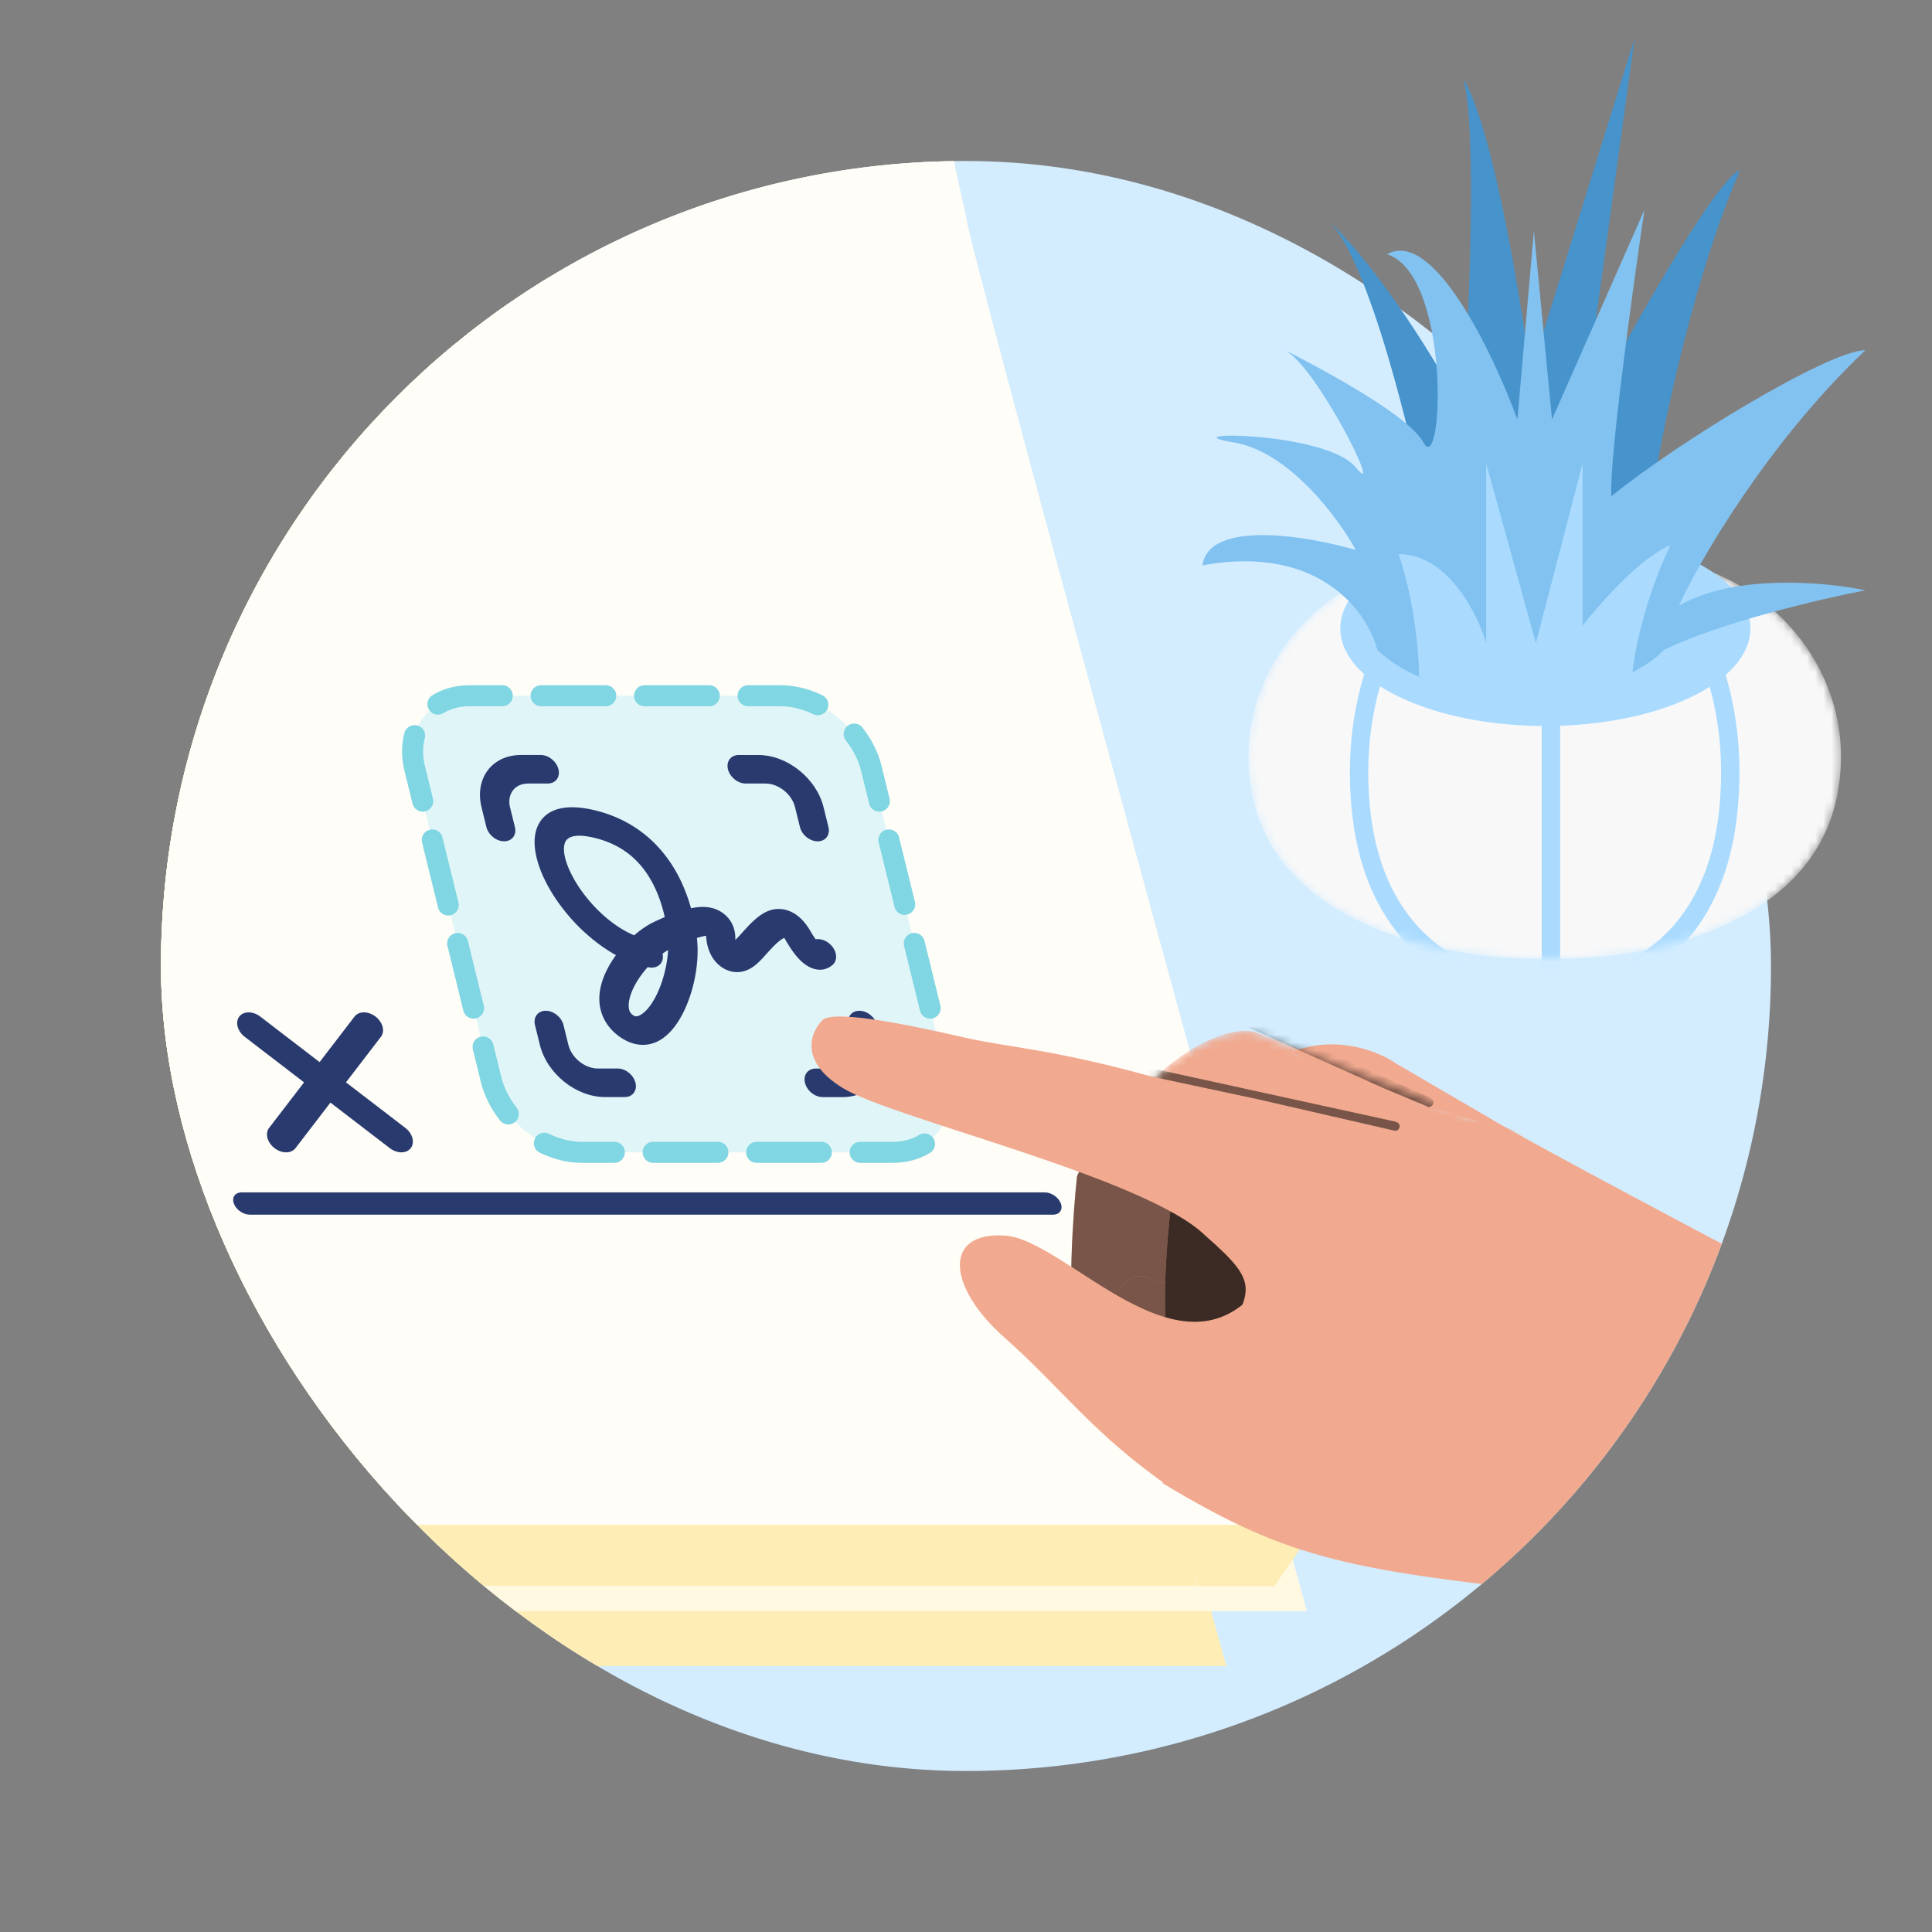 <svg xmlns="http://www.w3.org/2000/svg" width="240" height="240" fill="none" class="persona-ilustration" viewBox="0 0 240 240"><rect x="0" y="0" width="240" height="240" fill="#808080" stroke="none"/><g clip-path="url(#DkWgaw1FHa_a)"><g clip-path="url(#DkWgaw1FHa_b)"><rect width="200" height="200" x="20" y="20" fill="#D3EDFF" rx="100"/><path fill="#FEEDB4" d="M152.331 206.972H-39.434V44.546h147.847c0 2.767 43.918 162.426 43.918 162.426"/><path fill="#FFF9E1" d="M162.352 200.14H-29.413V37.714h147.847c0 2.767 43.918 162.426 43.918 162.426"/><path fill="#FEEDB4" d="m148.696 196.984-.339-1.232.478 1.284h9.468l5.701-8.241h-17.559c-8.968-32.645-41.667-151.849-41.667-154.237H-43.069v162.426z"/><path fill="#FFF9E1" d="M163.932 189.416H-27.832v-208.05h138.254s2.783 14.962 9.593 45.624c0 2.767 43.917 162.426 43.917 162.426"/><path fill="#fff" d="M163.932 189.416H-27.832v-208.05h138.254s2.783 14.962 9.593 45.624c0 2.767 43.917 162.426 43.917 162.426" opacity=".75" style="mix-blend-mode:overlay"/><path fill="#E0F5F8" d="M58.376 86.428h38.57c5.014 0 10.074 4.06 11.305 9.074l9.469 38.57c1.231 5.014-1.836 9.075-6.849 9.075h-38.57c-5.013 0-10.074-4.061-11.305-9.075l-9.469-38.57c-1.23-5.013 1.836-9.074 6.85-9.074"/><path fill="#80D6E2" fill-rule="evenodd" d="M53.724 86.356c1.322-.801 2.907-1.233 4.652-1.233h4.018a1.305 1.305 0 1 1 0 2.61h-4.018c-1.31 0-2.42.323-3.298.855a1.305 1.305 0 1 1-1.354-2.232m12.186.072c0-.721.584-1.305 1.305-1.305h8.036a1.305 1.305 0 1 1 0 2.61h-8.036a1.306 1.306 0 0 1-1.305-1.305m12.856 0c0-.721.585-1.305 1.306-1.305h8.035a1.305 1.305 0 1 1 0 2.61h-8.035a1.306 1.306 0 0 1-1.306-1.305m12.857 0c0-.721.585-1.305 1.306-1.305h4.017c1.818 0 3.612.467 5.246 1.264a1.306 1.306 0 0 1-1.144 2.347c-1.325-.646-2.73-1-4.102-1H92.93a1.306 1.306 0 0 1-1.306-1.306m13.676 3.738a1.307 1.307 0 0 1 1.834.22c1.109 1.411 1.954 3.045 2.386 4.805l.986 4.018a1.305 1.305 0 1 1-2.535.622l-.987-4.017c-.334-1.36-.997-2.662-1.903-3.814a1.306 1.306 0 0 1 .219-1.834m-53.463-.044c.697.184 1.113.899.928 1.596-.266 1.005-.286 2.182.03 3.473l.987 4.018a1.305 1.305 0 1 1-2.535.622l-.987-4.017c-.411-1.675-.407-3.298-.019-4.764.184-.697.9-1.113 1.596-.928m1.55 12.952c.7-.172 1.407.256 1.579.956l1.972 8.036a1.306 1.306 0 1 1-2.535.622l-1.973-8.035a1.305 1.305 0 0 1 .957-1.579m56.724 0c.7-.172 1.407.256 1.579.956l1.973 8.036a1.306 1.306 0 0 1-2.536.622l-1.973-8.035a1.305 1.305 0 0 1 .957-1.579M56.542 115.93c.7-.172 1.407.257 1.58.957l1.972 8.035a1.305 1.305 0 1 1-2.536.623l-1.973-8.036c-.172-.7.257-1.407.957-1.579m56.724 0c.7-.172 1.407.257 1.579.957l1.973 8.035a1.305 1.305 0 0 1-2.536.623l-1.972-8.036c-.172-.7.256-1.407.956-1.579m-53.568 12.857c.7-.172 1.407.256 1.58.957l.986 4.017c.334 1.361.997 2.662 1.903 3.815a1.305 1.305 0 1 1-2.053 1.613c-1.11-1.411-1.954-3.045-2.386-4.805l-.986-4.018c-.172-.7.256-1.407.956-1.579m56.725 0c.7-.172 1.407.256 1.579.957l.986 4.017c.411 1.675.407 3.298.019 4.764a1.305 1.305 0 1 1-2.524-.668c.266-1.005.286-2.182-.031-3.473l-.986-4.018c-.172-.7.256-1.407.957-1.579m-49.97 12.655a1.306 1.306 0 0 1 1.746-.601c1.325.646 2.73 1.001 4.102 1.001h4.017a1.305 1.305 0 1 1 0 2.61h-4.017c-1.818 0-3.612-.467-5.246-1.264a1.306 1.306 0 0 1-.601-1.746m49.51-.016c.373.617.176 1.42-.44 1.793-1.321.801-2.907 1.233-4.652 1.233h-4.018a1.305 1.305 0 1 1 0-2.61h4.018c1.311 0 2.42-.323 3.299-.855a1.306 1.306 0 0 1 1.793.439m-36.129 1.721c0-.721.585-1.305 1.306-1.305h8.035a1.305 1.305 0 1 1 0 2.61H81.14a1.305 1.305 0 0 1-1.306-1.305m12.857 0c0-.721.584-1.305 1.305-1.305h8.036a1.305 1.305 0 1 1 0 2.61h-8.035a1.305 1.305 0 0 1-1.306-1.305" clip-rule="evenodd"/><path fill="#293A6E" d="M63.357 100.285c-.4-1.63.594-2.951 2.225-2.951h2.457c.978 0 1.578-.795 1.336-1.773-.242-.979-1.226-1.773-2.204-1.773h-2.457c-3.588 0-5.776 2.91-4.898 6.492l.605 2.456c.242.979 1.226 1.773 2.205 1.773.978 0 1.578-.794 1.336-1.773l-.605-2.456zM91.766 93.788c-.978 0-1.578.794-1.336 1.773s1.226 1.773 2.204 1.773h2.457c1.63 0 3.277 1.32 3.677 2.951l.605 2.456c.242.979 1.226 1.773 2.204 1.773s1.578-.794 1.336-1.773l-.605-2.456c-.878-3.588-4.503-6.492-8.085-6.492h-2.457zM69.998 127.333c-.242-.978-1.226-1.772-2.204-1.772s-1.578.794-1.337 1.772l.605 2.457c.879 3.588 4.503 6.491 8.086 6.491h2.457c.978 0 1.578-.794 1.336-1.772-.242-.979-1.226-1.773-2.204-1.773H74.28c-1.63 0-3.278-1.32-3.677-2.951l-.605-2.457zM108.951 127.333c-.242-.978-1.226-1.772-2.204-1.772s-1.578.794-1.336 1.772l.605 2.457c.399 1.631-.595 2.951-2.226 2.951h-2.456c-.979 0-1.579.795-1.337 1.773s1.226 1.773 2.205 1.773h2.456c3.588 0 5.776-2.909 4.898-6.492l-.605-2.456z"/><path fill="#293A6E" fill-rule="evenodd" d="M72.637 115.823c1.168 1.073 2.478 2.052 3.882 2.825-.42.579-.8 1.184-1.104 1.794-.631 1.241-1.073 2.688-.942 4.156.142 1.588.99 3.23 2.783 4.377 1.83 1.167 3.52.941 4.734.231 1.163-.684 2.089-1.888 2.783-3.219 1.373-2.62 2.162-6.318 1.8-9.469.436-.132.82-.227 1.14-.274.033.589.132 1.163.317 1.699.236.689.673 1.484 1.457 2.083.841.642 1.746.811 2.499.705.704-.094 1.315-.421 1.83-.826.453-.357.947-.904 1.384-1.394l.173-.189c.526-.584 1.026-1.11 1.505-1.478a2.8 2.8 0 0 1 .547-.337c.037.053.074.116.12.2q.695 1.208 1.332 1.989c.415.51.92 1.015 1.541 1.362.71.395 1.399.479 1.978.342.489-.116.826-.374.984-.495.684-.541.636-1.641-.105-2.451-.548-.6-1.31-.878-1.952-.768a14 14 0 0 1-.694-1.094c-.769-1.326-1.947-2.478-3.52-2.657-1.273-.142-2.256.453-2.882.931-.69.526-1.326 1.216-1.842 1.784l-.157.173a18 18 0 0 1-.884.942v-.184c.005-.884-.248-2.125-1.41-3.051-1.037-.831-2.199-.9-2.962-.858a7.6 7.6 0 0 0-1.13.158c-.537-1.92-1.342-3.856-2.526-5.629-1.973-2.956-4.929-5.355-9.048-6.449-3.398-.905-6.028-.537-7.228 1.404-1.12 1.81-.605 4.414.437 6.723 1.078 2.383 2.914 4.893 5.15 6.944zm7.96 4.345c-.048-.01-.09-.015-.137-.026-.668.742-1.263 1.573-1.694 2.431-.521 1.031-.72 1.925-.658 2.567.048.52.226.773.6 1.01.137.089.363.215.9-.1.583-.342 1.24-1.094 1.835-2.231.868-1.662 1.436-3.814 1.552-5.802a9 9 0 0 0-.689.447q.033.157.042.316c.042.957-.742 1.578-1.746 1.383zm-5.813-6.628c1.257 1.158 2.625 2.078 3.998 2.646.804-.699 1.651-1.273 2.477-1.667.447-.211.89-.411 1.32-.6-.436-1.941-1.14-3.782-2.182-5.345-1.342-2.009-3.288-3.629-6.26-4.419-2.715-.72-3.567-.136-3.851.316-.363.584-.363 1.825.484 3.682.81 1.784 2.236 3.762 4.008 5.382zm12.914 2.01v-.011zm9.59.784s.005 0 .021.021a.1.1 0 0 1-.02-.021m-5.781 1.351v-.005z" clip-rule="evenodd"/><path fill="#F1AA90" d="M197.796 198.264c11.197-25.353 34.016-29.479 44.025-28.373-11.24-6.926-33.811-18.221-55.053-29.977-19.953-5.329-36.413 27.454-42.355 44.33 15.93 9.587 23.145 10.921 53.383 14.02"/><path fill="#F1AA90" d="M196.472 197.384c7.686 4.64 22.589 24.799 29.08 34.298l4.251 6.321L254.933 183l-12.853-13.204-16.748-4.058c-12.823 8.615-36.547 27.006-28.86 31.646M133.576 166.844c-1.022-5.565-.282-16.132.216-20.719 2.403-6.151 14.141-1.254 12.879 2.543-1.01 3.039-.647 15.859-.34 21.889-3.826 1.082-11.734 1.852-12.755-3.713"/><path fill="#000" d="M133.576 166.844c-1.022-5.565-.282-16.132.216-20.719 2.403-6.151 14.141-1.254 12.879 2.543-1.01 3.039-.647 15.859-.34 21.889-3.826 1.082-11.734 1.852-12.755-3.713" opacity=".5" style="mix-blend-mode:overlay"/><path fill="#F1AA90" d="M158.911 174.047c-5.651.29-16.032-1.815-20.516-2.904-5.787-3.182.592-14.184 4.194-12.44 2.881 1.395 15.64 2.7 21.66 3.178.575 3.934.313 11.875-5.338 12.166"/><path fill="#000" d="M158.911 174.047c-5.651.29-16.032-1.815-20.516-2.904-5.787-3.182.592-14.184 4.194-12.44 2.881 1.395 15.64 2.7 21.66 3.178.575 3.934.313 11.875-5.338 12.166" opacity=".5" style="mix-blend-mode:overlay"/><path fill="#F1AA90" d="M145.307 169.082c-1.127-5.218-.388-14.847.122-19.01 2.549-5.402 15.183.31 13.847 3.668-1.068 2.686-.611 14.5-.249 20.071-4.103.598-12.593.488-13.72-4.729"/><path fill="#000" d="M145.307 169.082c-1.127-5.218-.388-14.847.122-19.01 2.549-5.402 15.183.31 13.847 3.668-1.068 2.686-.611 14.5-.249 20.071-4.103.598-12.593.488-13.72-4.729" opacity=".75" style="mix-blend-mode:overlay"/><path fill="#F1AA90" d="m173.361 132.074 14.46 8.444c-7-1.891-22.25-6.512-27.247-9.867 5.516-2.183 10.823.04 12.787 1.423"/><mask id="DkWgaw1FHa_c" width="50" height="30" x="139" y="128" maskUnits="userSpaceOnUse" style="mask-type:alpha"><path fill="#FFC7B6" d="m155.88 128.188 33.048 12.984-22.407 15.965c-5.592-4.259-18.754-14.134-26.662-19.56 7.702-8.928 13.89-9.979 16.021-9.389"/></mask><g mask="url(#DkWgaw1FHa_c)"><path fill="#F1AA90" d="m155.879 128.187 33.717 12.795-23.076 16.154c-5.592-4.259-18.754-14.133-26.662-19.559 7.702-8.928 13.89-9.98 16.021-9.39"/><path fill="#000" d="m169.058 140.352-25.654-6.292-2.125-.947 2.645-.218 29.174 6.382c.331.072.718.196.764.532a.616.616 0 0 1-.405.669l-.071.026zM171.864 135.169l-22.436-10.076-1.887-1.361 2.633.326 27.259 12.199c.309.138.663.339.639.677a.616.616 0 0 1-.533.573l-.074.01z" opacity=".5" style="mix-blend-mode:overlay"/></g><path fill="#F1AA90" d="M104.739 135.188c-5.897-3.575-3.734-7.388-2.545-8.481 1.308-1.202 9.3.259 17.609 2.177 5.315 1.226 10.861 1.409 23.211 4.844l13.23 2.823 20.173 4.639q.069-.058.013.003l-.013-.003c-.786.659-13.664 12.87-24.638 26.368 3.528-7.477 5.03-7.878-1.996-14.016-7.288-7.253-38.757-14.543-45.044-18.354"/><path fill="#F1AA90" d="M124.772 166.15c7.005 6.19 11.086 12.055 20.502 18.547 5.734 1.048 15.115 4.776 21.849-13.264 4.039-8.247-7.732-15.386-10.465-11.785-9.811 12.925-24.146-5.729-31.886-6.169s-7.005 6.482 0 12.671"/><path fill="#293A6E" d="M29.047 149.507c-.279-.764.155-1.383.968-1.383h99.795c.812 0 1.697.619 1.975 1.383s-.156 1.383-.969 1.383H31.022c-.813 0-1.697-.619-1.975-1.383M46.646 126.28c-.905-.694-2.07-.694-2.603 0l-4.342 5.659-7.374-5.659c-.905-.694-2.07-.694-2.604 0-.533.695-.231 1.821.674 2.515l7.374 5.658-4.341 5.658c-.533.695-.231 1.821.673 2.515.905.695 2.071.695 2.604 0l4.341-5.658 7.374 5.658c.905.695 2.071.695 2.604 0 .533-.694.231-1.82-.674-2.515l-7.374-5.658 4.342-5.658c.533-.695.231-1.82-.674-2.515"/></g><mask id="DkWgaw1FHa_d" width="74" height="51" x="155" y="69" maskUnits="userSpaceOnUse" style="mask-type:alpha"><path fill="#fff" d="M192.34 73.278c-16.081-11.53-41.087 4.34-36.77 25.573 3.441 16.924 25.697 20.54 36.77 20.245 10.803.295 32.519-3.321 35.876-20.245 4.211-21.232-20.186-37.103-35.876-25.573"/></mask><g mask="url(#DkWgaw1FHa_d)"><path fill="#F8F8F8" d="M192.34 73.278c-16.081-11.53-41.087 4.34-36.77 25.573 3.441 16.924 25.697 20.54 36.77 20.245 10.803.295 32.519-3.321 35.876-20.245 4.211-21.232-20.186-37.103-35.876-25.573"/><path fill="#AADBFF" fill-rule="evenodd" d="M200.122 70.759c-2.387-.184-4.861.882-7.113 3.737l-.83 1.052-.84-1.04c-2.311-2.857-4.857-3.935-7.326-3.749-2.502.188-5.073 1.689-7.348 4.322-4.555 5.27-7.705 14.859-6.397 25.959 1.027 8.71 4.83 13.918 9.177 16.949 4.394 3.065 9.385 3.925 12.679 3.773l.045-.002.046.003c3.205.15 8.064-.707 12.344-3.766 4.232-3.025 7.948-8.231 8.951-16.953 1.277-11.112-1.801-20.706-6.243-25.975-2.219-2.632-4.72-4.123-7.145-4.31m8.772 2.433c4.997 5.927 8.241 16.378 6.88 28.208-1.099 9.565-5.237 15.457-10.024 18.878-4.719 3.372-10.02 4.315-13.582 4.158-3.641.157-9.064-.783-13.893-4.151-4.897-3.414-9.142-9.304-10.271-18.88-1.396-11.843 1.934-22.3 7.053-28.225 2.562-2.964 5.626-4.849 8.81-5.089 2.892-.217 5.762.933 8.292 3.618 2.471-2.68 5.277-3.837 8.114-3.618 3.123.242 6.121 2.136 8.621 5.101" clip-rule="evenodd"/><path fill="#AADBFF" fill-rule="evenodd" d="M191.517 123.981v-47.87h2.285v47.87z" clip-rule="evenodd"/></g><ellipse cx="191.97" cy="78.072" fill="#AADBFF" rx="25.471" ry="12.115"/><path fill="#4793CC" d="M177.437 64.927c-2.044-10.53-7.391-32.743-12.458-37.572l-.04-.037.04.037c6.709 6.345 13.965 18.448 16.76 23.717.751-11.465 1.802-35.778 0-41.32 3.605 5.74 7.101 26.804 8.398 36.618l12.906-41.567-6.555 47.754c5.258-9.98 16.552-30.236 19.665-31.424-6.391 14.846-10.31 35.382-11.471 43.794z"/><path fill="#82C2F1" d="M149.37 70.23c14.584-2.672 20.553 5.886 21.714 10.499 8.498 8.062 28.415 7.285 35.645 0 7.047-3.435 19.597-6.363 24.991-7.397-4.848-1.034-16.265-2.1-23.147 1.909 2.458-5.488 11.061-20.28 23.147-31.733-4.506 0-23.352 11.452-31.546 18.133-.328-4.008 2.594-25.369 4.097-35.548l-11.472 26.005-2.253-23.381-2.049 23.381c-3.004-8.191-10.447-23.763-16.183-20.518 7.989 2.624 6.965 27.913 4.507 23.38s-21.099-13.36-17.207-11.452c3.892 1.909 12.495 19.087 8.808 14.554s-23.762-4.533-15.159-3.102c6.883 1.145 12.974 9.385 15.159 13.361-6.009-1.75-18.232-3.817-19.052 1.91"/><path fill="#AADBFF" d="M173.742 68.837c2.032 5.95 2.54 12.7 2.54 15.24 12.302 5.363 22.912 1.868 26.479-.187.181-2.418 1.378-9.032 4.715-16.141-3.627 1.45-8.766 7.255-10.882 9.975V57.591l-5.804 22.31-6.167-22.31v22.31c-1.088-3.689-4.788-11.064-10.881-11.064"/></g><defs><clipPath id="DkWgaw1FHa_a"><path fill="#fff" d="M0 0h240v240H0z"/></clipPath><clipPath id="DkWgaw1FHa_b"><rect width="200" height="200" x="20" y="20" fill="#fff" rx="100"/></clipPath></defs></svg>